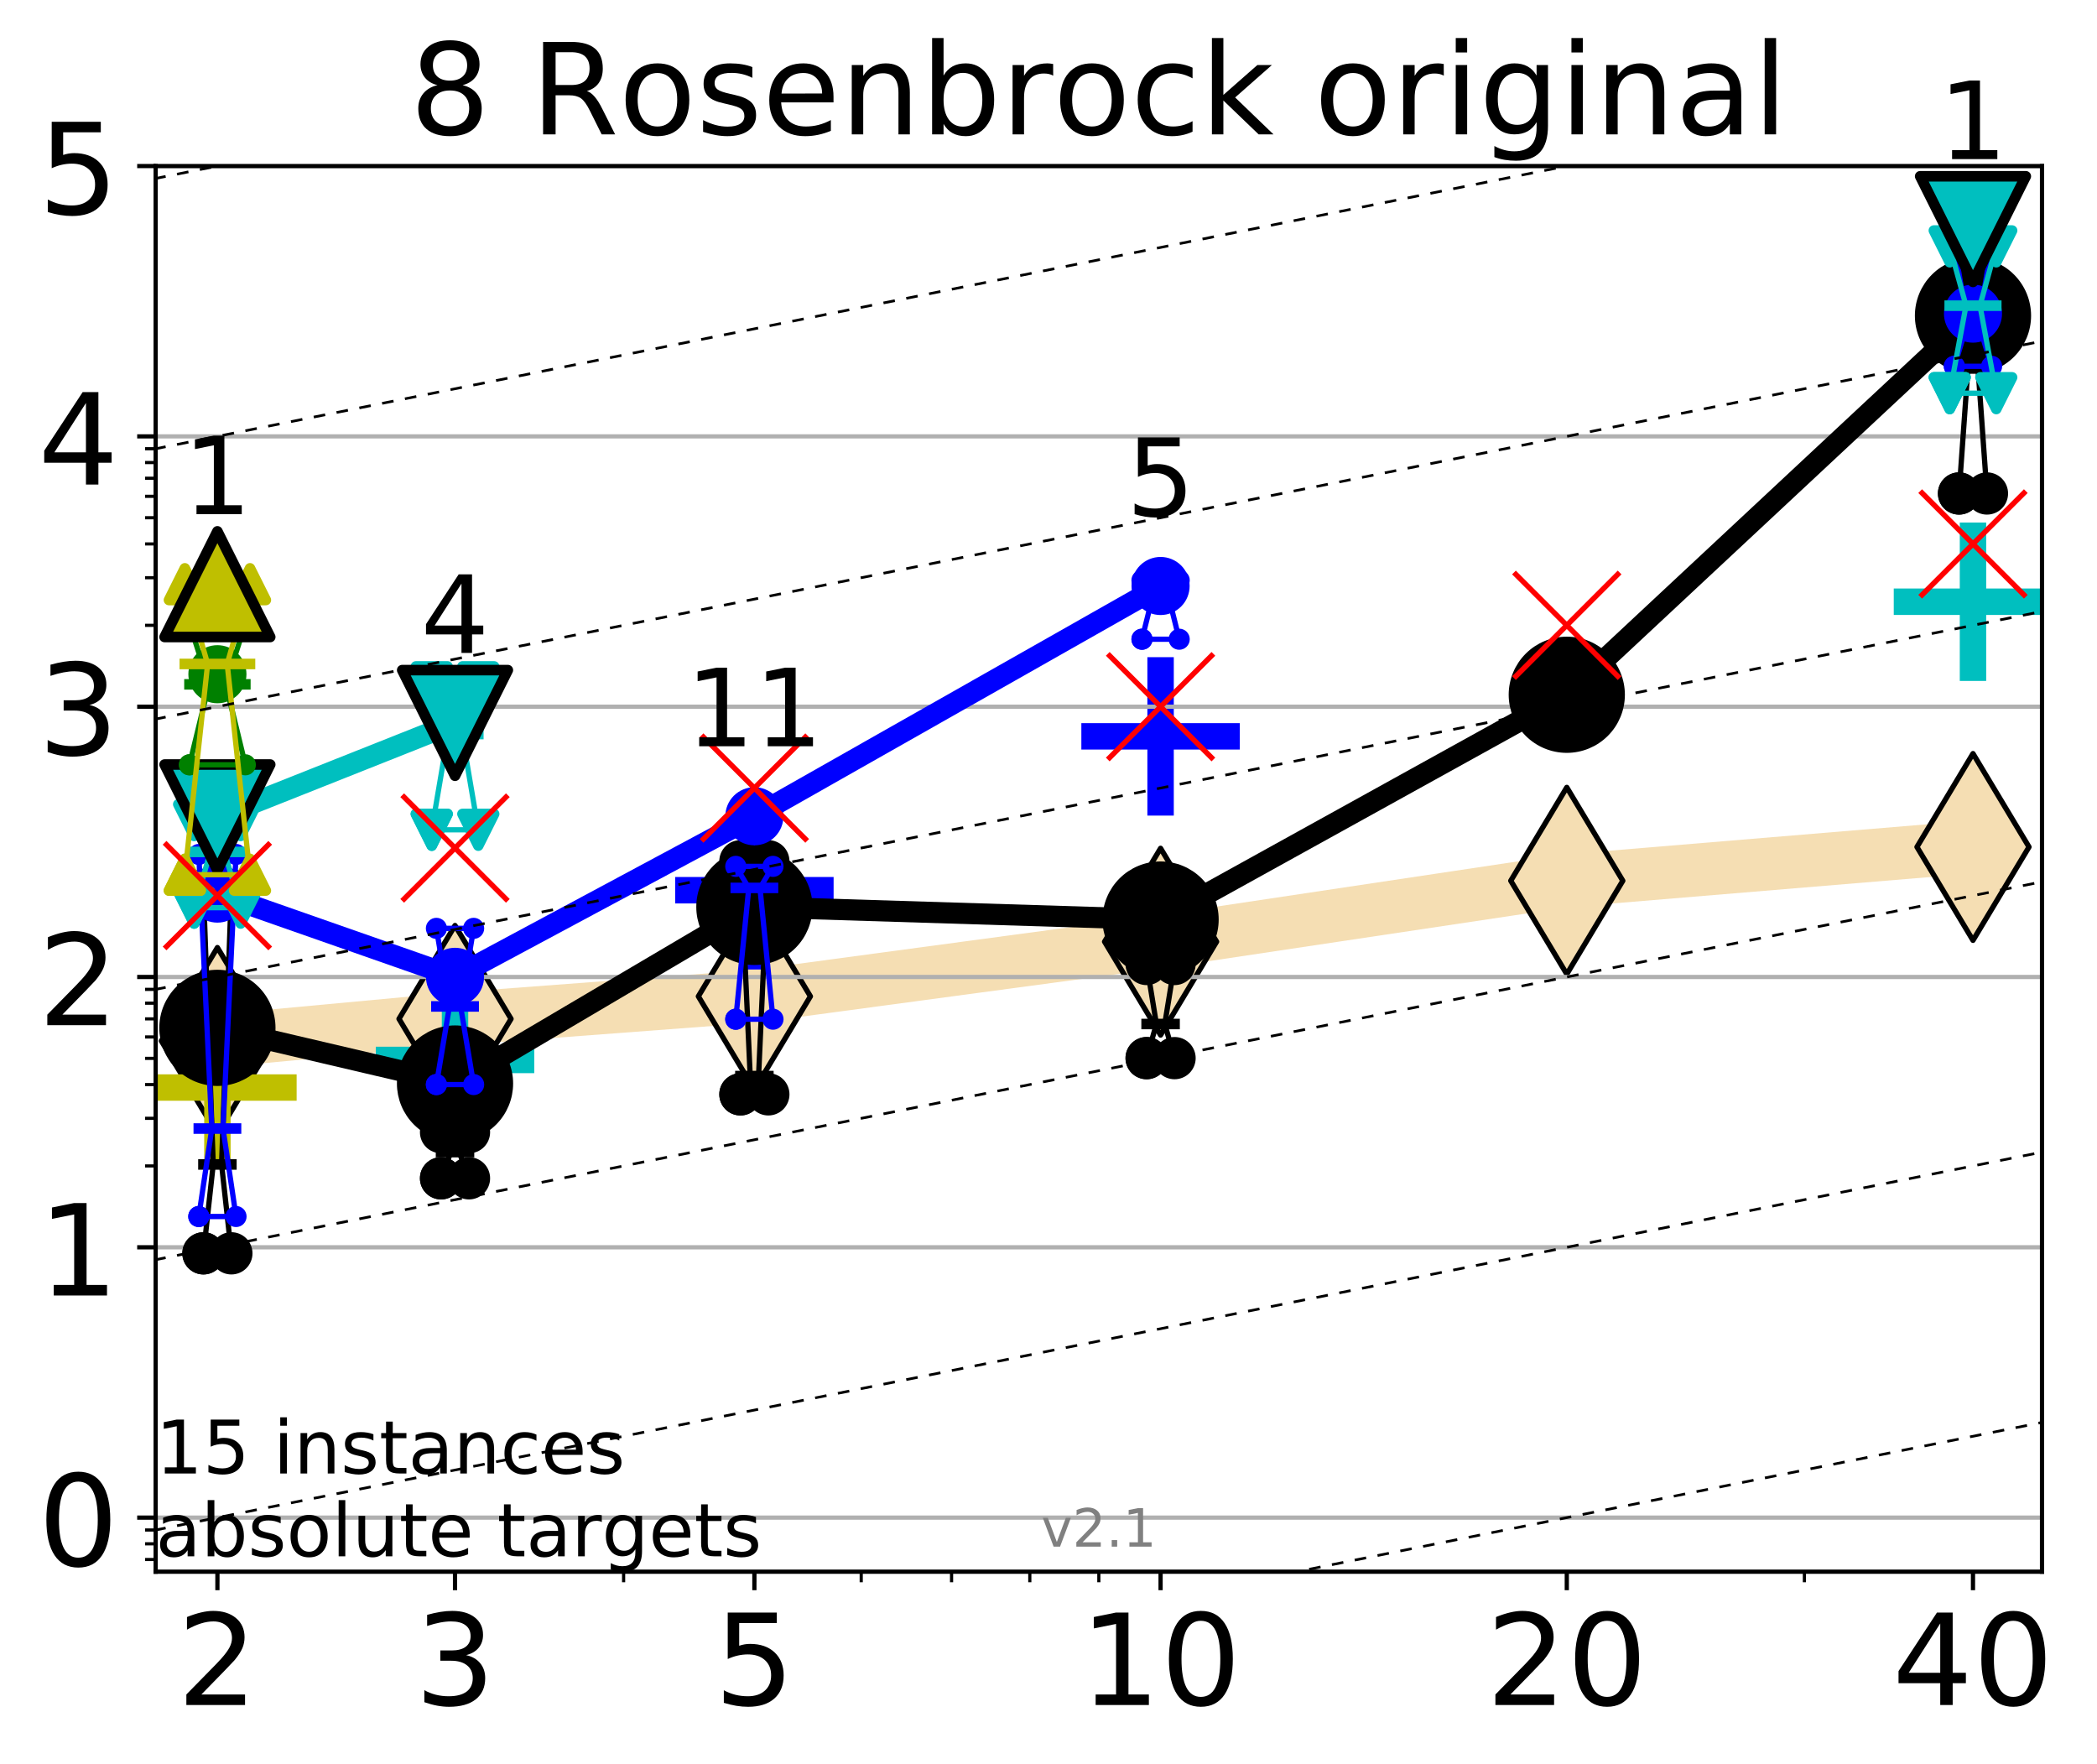 <?xml version="1.0" encoding="utf-8" standalone="no"?>
<!DOCTYPE svg PUBLIC "-//W3C//DTD SVG 1.1//EN"
  "http://www.w3.org/Graphics/SVG/1.1/DTD/svg11.dtd">
<!-- Created with matplotlib (http://matplotlib.org/) -->
<svg height="334pt" version="1.1" viewBox="0 0 397 334" width="397pt" xmlns="http://www.w3.org/2000/svg" xmlns:xlink="http://www.w3.org/1999/xlink">
 <defs>
  <style type="text/css">
*{stroke-linecap:butt;stroke-linejoin:round;}
  </style>
 </defs>
 <g id="figure_1">
  <g id="patch_1">
   <path d="M 0 334.976 
L 397.29 334.976 
L 397.29 0 
L 0 0 
z
" style="fill:#ffffff;"/>
  </g>
  <g id="axes_1">
   <g id="patch_2">
    <path d="M 29.47 297.548 
L 386.59 297.548 
L 386.59 31.436 
L 29.47 31.436 
z
" style="fill:#ffffff;"/>
   </g>
   <g id="line2d_1">
    <path clip-path="url(#p8161d7e61a)" d="M 41.159 197.069 
L 86.144 192.89 
L 142.818 188.627 
L 219.719 178.276 
L 296.621 166.743 
L 373.522 160.346 
" style="fill:none;stroke:#f5deb3;stroke-linecap:square;stroke-width:10;"/>
    <defs>
     <path d="M -0 17.678 
L 10.607 0 
L 0 -17.678 
L -10.607 -0 
z
" id="m06960650df" style="stroke:#000000;stroke-linejoin:miter;"/>
    </defs>
    <g clip-path="url(#p8161d7e61a)">
     <use style="fill:#f5deb3;stroke:#000000;stroke-linejoin:miter;" x="41.159" xlink:href="#m06960650df" y="197.069"/>
     <use style="fill:#f5deb3;stroke:#000000;stroke-linejoin:miter;" x="86.144" xlink:href="#m06960650df" y="192.89"/>
     <use style="fill:#f5deb3;stroke:#000000;stroke-linejoin:miter;" x="142.818" xlink:href="#m06960650df" y="188.627"/>
     <use style="fill:#f5deb3;stroke:#000000;stroke-linejoin:miter;" x="219.719" xlink:href="#m06960650df" y="178.276"/>
     <use style="fill:#f5deb3;stroke:#000000;stroke-linejoin:miter;" x="296.621" xlink:href="#m06960650df" y="166.743"/>
     <use style="fill:#f5deb3;stroke:#000000;stroke-linejoin:miter;" x="373.522" xlink:href="#m06960650df" y="160.346"/>
    </g>
   </g>
   <g id="line2d_2">
    <defs>
     <path d="M -15 0 
L 15 0 
M 0 15 
L 0 -15 
" id="mecccd293de" style="stroke:#00bfbf;stroke-width:5;"/>
    </defs>
    <g clip-path="url(#p8161d7e61a)">
     <use style="fill:#00bfbf;stroke:#00bfbf;stroke-width:5;" x="373.522" xlink:href="#mecccd293de" y="113.917"/>
    </g>
   </g>
   <g id="line2d_3">
    <g clip-path="url(#p8161d7e61a)">
     <use style="fill:#00bfbf;stroke:#00bfbf;stroke-width:5;" x="86.144" xlink:href="#mecccd293de" y="200.666"/>
    </g>
   </g>
   <g id="line2d_4">
    <defs>
     <path d="M -15 0 
L 15 0 
M 0 15 
L 0 -15 
" id="m5ffd6f90fc" style="stroke:#bfbf00;stroke-width:5;"/>
    </defs>
    <g clip-path="url(#p8161d7e61a)">
     <use style="fill:#bfbf00;stroke:#bfbf00;stroke-width:5;" x="41.159" xlink:href="#m5ffd6f90fc" y="205.89"/>
    </g>
   </g>
   <g id="line2d_5">
    <defs>
     <path d="M -15 0 
L 15 0 
M 0 15 
L 0 -15 
" id="mb2f085e73d" style="stroke:#0000ff;stroke-width:5;"/>
    </defs>
    <g clip-path="url(#p8161d7e61a)">
     <use style="fill:#0000ff;stroke:#0000ff;stroke-width:5;" x="219.719" xlink:href="#mb2f085e73d" y="139.409"/>
    </g>
   </g>
   <g id="line2d_6">
    <g clip-path="url(#p8161d7e61a)">
     <use style="fill:#0000ff;stroke:#0000ff;stroke-width:5;" x="142.818" xlink:href="#mb2f085e73d" y="168.536"/>
    </g>
   </g>
   <g id="matplotlib.axis_1">
    <g id="xtick_1">
     <g id="line2d_7">
      <defs>
       <path d="M 0 0 
L 0 3.5 
" id="maba6e70cdb" style="stroke:#000000;stroke-width:0.8;"/>
      </defs>
      <g>
       <use style="stroke:#000000;stroke-width:0.8;" x="41.159" xlink:href="#maba6e70cdb" y="297.548"/>
      </g>
     </g>
     <g id="text_1">
      <!-- 2 -->
      <defs>
       <path d="M 19.188 8.297 
L 53.609 8.297 
L 53.609 0 
L 7.328 0 
L 7.328 8.297 
Q 12.938 14.109 22.625 23.891 
Q 32.328 33.688 34.812 36.531 
Q 39.547 41.844 41.422 45.531 
Q 43.312 49.219 43.312 52.781 
Q 43.312 58.594 39.234 62.25 
Q 35.156 65.922 28.609 65.922 
Q 23.969 65.922 18.812 64.312 
Q 13.672 62.703 7.812 59.422 
L 7.812 69.391 
Q 13.766 71.781 18.938 73 
Q 24.125 74.219 28.422 74.219 
Q 39.75 74.219 46.484 68.547 
Q 53.219 62.891 53.219 53.422 
Q 53.219 48.922 51.531 44.891 
Q 49.859 40.875 45.406 35.406 
Q 44.188 33.984 37.641 27.219 
Q 31.109 20.453 19.188 8.297 
" id="DejaVuSans-32"/>
      </defs>
      <g transform="translate(33.524 322.784)scale(0.24 -0.24)">
       <use xlink:href="#DejaVuSans-32"/>
      </g>
     </g>
    </g>
    <g id="xtick_2">
     <g id="line2d_8">
      <g>
       <use style="stroke:#000000;stroke-width:0.8;" x="86.144" xlink:href="#maba6e70cdb" y="297.548"/>
      </g>
     </g>
     <g id="text_2">
      <!-- 3 -->
      <defs>
       <path d="M 40.578 39.312 
Q 47.656 37.797 51.625 33 
Q 55.609 28.219 55.609 21.188 
Q 55.609 10.406 48.188 4.484 
Q 40.766 -1.422 27.094 -1.422 
Q 22.516 -1.422 17.656 -0.516 
Q 12.797 0.391 7.625 2.203 
L 7.625 11.719 
Q 11.719 9.328 16.594 8.109 
Q 21.484 6.891 26.812 6.891 
Q 36.078 6.891 40.938 10.547 
Q 45.797 14.203 45.797 21.188 
Q 45.797 27.641 41.281 31.266 
Q 36.766 34.906 28.719 34.906 
L 20.219 34.906 
L 20.219 43.016 
L 29.109 43.016 
Q 36.375 43.016 40.234 45.922 
Q 44.094 48.828 44.094 54.297 
Q 44.094 59.906 40.109 62.906 
Q 36.141 65.922 28.719 65.922 
Q 24.656 65.922 20.016 65.031 
Q 15.375 64.156 9.812 62.312 
L 9.812 71.094 
Q 15.438 72.656 20.344 73.438 
Q 25.25 74.219 29.594 74.219 
Q 40.828 74.219 47.359 69.109 
Q 53.906 64.016 53.906 55.328 
Q 53.906 49.266 50.438 45.094 
Q 46.969 40.922 40.578 39.312 
" id="DejaVuSans-33"/>
      </defs>
      <g transform="translate(78.509 322.784)scale(0.24 -0.24)">
       <use xlink:href="#DejaVuSans-33"/>
      </g>
     </g>
    </g>
    <g id="xtick_3">
     <g id="line2d_9">
      <g>
       <use style="stroke:#000000;stroke-width:0.8;" x="142.818" xlink:href="#maba6e70cdb" y="297.548"/>
      </g>
     </g>
     <g id="text_3">
      <!-- 5 -->
      <defs>
       <path d="M 10.797 72.906 
L 49.516 72.906 
L 49.516 64.594 
L 19.828 64.594 
L 19.828 46.734 
Q 21.969 47.469 24.109 47.828 
Q 26.266 48.188 28.422 48.188 
Q 40.625 48.188 47.75 41.5 
Q 54.891 34.812 54.891 23.391 
Q 54.891 11.625 47.562 5.094 
Q 40.234 -1.422 26.906 -1.422 
Q 22.312 -1.422 17.547 -0.641 
Q 12.797 0.141 7.719 1.703 
L 7.719 11.625 
Q 12.109 9.234 16.797 8.062 
Q 21.484 6.891 26.703 6.891 
Q 35.156 6.891 40.078 11.328 
Q 45.016 15.766 45.016 23.391 
Q 45.016 31 40.078 35.438 
Q 35.156 39.891 26.703 39.891 
Q 22.75 39.891 18.812 39.016 
Q 14.891 38.141 10.797 36.281 
z
" id="DejaVuSans-35"/>
      </defs>
      <g transform="translate(135.183 322.784)scale(0.24 -0.24)">
       <use xlink:href="#DejaVuSans-35"/>
      </g>
     </g>
    </g>
    <g id="xtick_4">
     <g id="line2d_10">
      <g>
       <use style="stroke:#000000;stroke-width:0.8;" x="219.719" xlink:href="#maba6e70cdb" y="297.548"/>
      </g>
     </g>
     <g id="text_4">
      <!-- 10 -->
      <defs>
       <path d="M 12.406 8.297 
L 28.516 8.297 
L 28.516 63.922 
L 10.984 60.406 
L 10.984 69.391 
L 28.422 72.906 
L 38.281 72.906 
L 38.281 8.297 
L 54.391 8.297 
L 54.391 0 
L 12.406 0 
z
" id="DejaVuSans-31"/>
       <path d="M 31.781 66.406 
Q 24.172 66.406 20.328 58.906 
Q 16.5 51.422 16.5 36.375 
Q 16.5 21.391 20.328 13.891 
Q 24.172 6.391 31.781 6.391 
Q 39.453 6.391 43.281 13.891 
Q 47.125 21.391 47.125 36.375 
Q 47.125 51.422 43.281 58.906 
Q 39.453 66.406 31.781 66.406 
M 31.781 74.219 
Q 44.047 74.219 50.516 64.516 
Q 56.984 54.828 56.984 36.375 
Q 56.984 17.969 50.516 8.266 
Q 44.047 -1.422 31.781 -1.422 
Q 19.531 -1.422 13.062 8.266 
Q 6.594 17.969 6.594 36.375 
Q 6.594 54.828 13.062 64.516 
Q 19.531 74.219 31.781 74.219 
" id="DejaVuSans-30"/>
      </defs>
      <g transform="translate(204.449 322.784)scale(0.24 -0.24)">
       <use xlink:href="#DejaVuSans-31"/>
       <use x="63.623" xlink:href="#DejaVuSans-30"/>
      </g>
     </g>
    </g>
    <g id="xtick_5">
     <g id="line2d_11">
      <g>
       <use style="stroke:#000000;stroke-width:0.8;" x="296.621" xlink:href="#maba6e70cdb" y="297.548"/>
      </g>
     </g>
     <g id="text_5">
      <!-- 20 -->
      <g transform="translate(281.351 322.784)scale(0.24 -0.24)">
       <use xlink:href="#DejaVuSans-32"/>
       <use x="63.623" xlink:href="#DejaVuSans-30"/>
      </g>
     </g>
    </g>
    <g id="xtick_6">
     <g id="line2d_12">
      <g>
       <use style="stroke:#000000;stroke-width:0.8;" x="373.522" xlink:href="#maba6e70cdb" y="297.548"/>
      </g>
     </g>
     <g id="text_6">
      <!-- 40 -->
      <defs>
       <path d="M 37.797 64.312 
L 12.891 25.391 
L 37.797 25.391 
z
M 35.203 72.906 
L 47.609 72.906 
L 47.609 25.391 
L 58.016 25.391 
L 58.016 17.188 
L 47.609 17.188 
L 47.609 0 
L 37.797 0 
L 37.797 17.188 
L 4.891 17.188 
L 4.891 26.703 
z
" id="DejaVuSans-34"/>
      </defs>
      <g transform="translate(358.252 322.784)scale(0.24 -0.24)">
       <use xlink:href="#DejaVuSans-34"/>
       <use x="63.623" xlink:href="#DejaVuSans-30"/>
      </g>
     </g>
    </g>
    <g id="xtick_7">
     <g id="line2d_13">
      <defs>
       <path d="M 0 0 
L 0 2 
" id="me7a8fdf559" style="stroke:#000000;stroke-width:0.6;"/>
      </defs>
      <g>
       <use style="stroke:#000000;stroke-width:0.6;" x="41.159" xlink:href="#me7a8fdf559" y="297.548"/>
      </g>
     </g>
    </g>
    <g id="xtick_8">
     <g id="line2d_14">
      <g>
       <use style="stroke:#000000;stroke-width:0.6;" x="86.144" xlink:href="#me7a8fdf559" y="297.548"/>
      </g>
     </g>
    </g>
    <g id="xtick_9">
     <g id="line2d_15">
      <g>
       <use style="stroke:#000000;stroke-width:0.6;" x="118.061" xlink:href="#me7a8fdf559" y="297.548"/>
      </g>
     </g>
    </g>
    <g id="xtick_10">
     <g id="line2d_16">
      <g>
       <use style="stroke:#000000;stroke-width:0.6;" x="142.818" xlink:href="#me7a8fdf559" y="297.548"/>
      </g>
     </g>
    </g>
    <g id="xtick_11">
     <g id="line2d_17">
      <g>
       <use style="stroke:#000000;stroke-width:0.6;" x="163.045" xlink:href="#me7a8fdf559" y="297.548"/>
      </g>
     </g>
    </g>
    <g id="xtick_12">
     <g id="line2d_18">
      <g>
       <use style="stroke:#000000;stroke-width:0.6;" x="180.148" xlink:href="#me7a8fdf559" y="297.548"/>
      </g>
     </g>
    </g>
    <g id="xtick_13">
     <g id="line2d_19">
      <g>
       <use style="stroke:#000000;stroke-width:0.6;" x="194.962" xlink:href="#me7a8fdf559" y="297.548"/>
      </g>
     </g>
    </g>
    <g id="xtick_14">
     <g id="line2d_20">
      <g>
       <use style="stroke:#000000;stroke-width:0.6;" x="208.03" xlink:href="#me7a8fdf559" y="297.548"/>
      </g>
     </g>
    </g>
    <g id="xtick_15">
     <g id="line2d_21">
      <g>
       <use style="stroke:#000000;stroke-width:0.6;" x="296.621" xlink:href="#me7a8fdf559" y="297.548"/>
      </g>
     </g>
    </g>
    <g id="xtick_16">
     <g id="line2d_22">
      <g>
       <use style="stroke:#000000;stroke-width:0.6;" x="341.605" xlink:href="#me7a8fdf559" y="297.548"/>
      </g>
     </g>
    </g>
    <g id="xtick_17">
     <g id="line2d_23">
      <g>
       <use style="stroke:#000000;stroke-width:0.6;" x="373.522" xlink:href="#me7a8fdf559" y="297.548"/>
      </g>
     </g>
    </g>
   </g>
   <g id="matplotlib.axis_2">
    <g id="ytick_1">
     <g id="line2d_24">
      <path clip-path="url(#p8161d7e61a)" d="M 29.47 287.313 
L 386.59 287.313 
" style="fill:none;stroke:#b0b0b0;stroke-linecap:square;stroke-width:0.8;"/>
     </g>
     <g id="line2d_25">
      <defs>
       <path d="M 0 0 
L -3.5 0 
" id="mad858a2df9" style="stroke:#000000;stroke-width:0.8;"/>
      </defs>
      <g>
       <use style="stroke:#000000;stroke-width:0.8;" x="29.47" xlink:href="#mad858a2df9" y="287.313"/>
      </g>
     </g>
     <g id="text_7">
      <!-- 0 -->
      <g transform="translate(7.2 296.431)scale(0.24 -0.24)">
       <use xlink:href="#DejaVuSans-30"/>
      </g>
     </g>
    </g>
    <g id="ytick_2">
     <g id="line2d_26">
      <path clip-path="url(#p8161d7e61a)" d="M 29.47 236.138 
L 386.59 236.138 
" style="fill:none;stroke:#b0b0b0;stroke-linecap:square;stroke-width:0.8;"/>
     </g>
     <g id="line2d_27">
      <g>
       <use style="stroke:#000000;stroke-width:0.8;" x="29.47" xlink:href="#mad858a2df9" y="236.138"/>
      </g>
     </g>
     <g id="text_8">
      <!-- 1 -->
      <g transform="translate(7.2 245.256)scale(0.24 -0.24)">
       <use xlink:href="#DejaVuSans-31"/>
      </g>
     </g>
    </g>
    <g id="ytick_3">
     <g id="line2d_28">
      <path clip-path="url(#p8161d7e61a)" d="M 29.47 184.962 
L 386.59 184.962 
" style="fill:none;stroke:#b0b0b0;stroke-linecap:square;stroke-width:0.8;"/>
     </g>
     <g id="line2d_29">
      <g>
       <use style="stroke:#000000;stroke-width:0.8;" x="29.47" xlink:href="#mad858a2df9" y="184.962"/>
      </g>
     </g>
     <g id="text_9">
      <!-- 2 -->
      <g transform="translate(7.2 194.081)scale(0.24 -0.24)">
       <use xlink:href="#DejaVuSans-32"/>
      </g>
     </g>
    </g>
    <g id="ytick_4">
     <g id="line2d_30">
      <path clip-path="url(#p8161d7e61a)" d="M 29.47 133.787 
L 386.59 133.787 
" style="fill:none;stroke:#b0b0b0;stroke-linecap:square;stroke-width:0.8;"/>
     </g>
     <g id="line2d_31">
      <g>
       <use style="stroke:#000000;stroke-width:0.8;" x="29.47" xlink:href="#mad858a2df9" y="133.787"/>
      </g>
     </g>
     <g id="text_10">
      <!-- 3 -->
      <g transform="translate(7.2 142.905)scale(0.24 -0.24)">
       <use xlink:href="#DejaVuSans-33"/>
      </g>
     </g>
    </g>
    <g id="ytick_5">
     <g id="line2d_32">
      <path clip-path="url(#p8161d7e61a)" d="M 29.47 82.612 
L 386.59 82.612 
" style="fill:none;stroke:#b0b0b0;stroke-linecap:square;stroke-width:0.8;"/>
     </g>
     <g id="line2d_33">
      <g>
       <use style="stroke:#000000;stroke-width:0.8;" x="29.47" xlink:href="#mad858a2df9" y="82.612"/>
      </g>
     </g>
     <g id="text_11">
      <!-- 4 -->
      <g transform="translate(7.2 91.73)scale(0.24 -0.24)">
       <use xlink:href="#DejaVuSans-34"/>
      </g>
     </g>
    </g>
    <g id="ytick_6">
     <g id="line2d_34">
      <path clip-path="url(#p8161d7e61a)" d="M 29.47 31.436 
L 386.59 31.436 
" style="fill:none;stroke:#b0b0b0;stroke-linecap:square;stroke-width:0.8;"/>
     </g>
     <g id="line2d_35">
      <g>
       <use style="stroke:#000000;stroke-width:0.8;" x="29.47" xlink:href="#mad858a2df9" y="31.436"/>
      </g>
     </g>
     <g id="text_12">
      <!-- 5 -->
      <g transform="translate(7.2 40.554)scale(0.24 -0.24)">
       <use xlink:href="#DejaVuSans-35"/>
      </g>
     </g>
    </g>
    <g id="ytick_7">
     <g id="line2d_36">
      <defs>
       <path d="M 0 0 
L -2 0 
" id="mee4231c525" style="stroke:#000000;stroke-width:0.6;"/>
      </defs>
      <g>
       <use style="stroke:#000000;stroke-width:0.6;" x="29.47" xlink:href="#mee4231c525" y="295.24"/>
      </g>
     </g>
    </g>
    <g id="ytick_8">
     <g id="line2d_37">
      <g>
       <use style="stroke:#000000;stroke-width:0.6;" x="29.47" xlink:href="#mee4231c525" y="292.273"/>
      </g>
     </g>
    </g>
    <g id="ytick_9">
     <g id="line2d_38">
      <g>
       <use style="stroke:#000000;stroke-width:0.6;" x="29.47" xlink:href="#mee4231c525" y="289.655"/>
      </g>
     </g>
    </g>
    <g id="ytick_10">
     <g id="line2d_39">
      <g>
       <use style="stroke:#000000;stroke-width:0.6;" x="29.47" xlink:href="#mee4231c525" y="220.732"/>
      </g>
     </g>
    </g>
    <g id="ytick_11">
     <g id="line2d_40">
      <g>
       <use style="stroke:#000000;stroke-width:0.6;" x="29.47" xlink:href="#mee4231c525" y="211.721"/>
      </g>
     </g>
    </g>
    <g id="ytick_12">
     <g id="line2d_41">
      <g>
       <use style="stroke:#000000;stroke-width:0.6;" x="29.47" xlink:href="#mee4231c525" y="205.327"/>
      </g>
     </g>
    </g>
    <g id="ytick_13">
     <g id="line2d_42">
      <g>
       <use style="stroke:#000000;stroke-width:0.6;" x="29.47" xlink:href="#mee4231c525" y="200.368"/>
      </g>
     </g>
    </g>
    <g id="ytick_14">
     <g id="line2d_43">
      <g>
       <use style="stroke:#000000;stroke-width:0.6;" x="29.47" xlink:href="#mee4231c525" y="196.316"/>
      </g>
     </g>
    </g>
    <g id="ytick_15">
     <g id="line2d_44">
      <g>
       <use style="stroke:#000000;stroke-width:0.6;" x="29.47" xlink:href="#mee4231c525" y="192.89"/>
      </g>
     </g>
    </g>
    <g id="ytick_16">
     <g id="line2d_45">
      <g>
       <use style="stroke:#000000;stroke-width:0.6;" x="29.47" xlink:href="#mee4231c525" y="189.922"/>
      </g>
     </g>
    </g>
    <g id="ytick_17">
     <g id="line2d_46">
      <g>
       <use style="stroke:#000000;stroke-width:0.6;" x="29.47" xlink:href="#mee4231c525" y="187.304"/>
      </g>
     </g>
    </g>
    <g id="ytick_18">
     <g id="line2d_47">
      <g>
       <use style="stroke:#000000;stroke-width:0.6;" x="29.47" xlink:href="#mee4231c525" y="118.382"/>
      </g>
     </g>
    </g>
    <g id="ytick_19">
     <g id="line2d_48">
      <g>
       <use style="stroke:#000000;stroke-width:0.6;" x="29.47" xlink:href="#mee4231c525" y="109.37"/>
      </g>
     </g>
    </g>
    <g id="ytick_20">
     <g id="line2d_49">
      <g>
       <use style="stroke:#000000;stroke-width:0.6;" x="29.47" xlink:href="#mee4231c525" y="102.976"/>
      </g>
     </g>
    </g>
    <g id="ytick_21">
     <g id="line2d_50">
      <g>
       <use style="stroke:#000000;stroke-width:0.6;" x="29.47" xlink:href="#mee4231c525" y="98.017"/>
      </g>
     </g>
    </g>
    <g id="ytick_22">
     <g id="line2d_51">
      <g>
       <use style="stroke:#000000;stroke-width:0.6;" x="29.47" xlink:href="#mee4231c525" y="93.965"/>
      </g>
     </g>
    </g>
    <g id="ytick_23">
     <g id="line2d_52">
      <g>
       <use style="stroke:#000000;stroke-width:0.6;" x="29.47" xlink:href="#mee4231c525" y="90.539"/>
      </g>
     </g>
    </g>
    <g id="ytick_24">
     <g id="line2d_53">
      <g>
       <use style="stroke:#000000;stroke-width:0.6;" x="29.47" xlink:href="#mee4231c525" y="87.571"/>
      </g>
     </g>
    </g>
    <g id="ytick_25">
     <g id="line2d_54">
      <g>
       <use style="stroke:#000000;stroke-width:0.6;" x="29.47" xlink:href="#mee4231c525" y="84.953"/>
      </g>
     </g>
    </g>
   </g>
   <g id="line2d_55">
    <path clip-path="url(#p8161d7e61a)" d="M 38.516 237.278 
L 40.366 220.456 
L 38.516 168.526 
L 43.803 168.526 
L 41.952 220.456 
L 43.803 237.278 
L 38.516 237.278 
" style="fill:none;stroke:#000000;stroke-linecap:square;"/>
   </g>
   <g id="line2d_56">
    <path clip-path="url(#p8161d7e61a)" d="M 38.516 237.278 
L 43.803 237.278 
L 43.803 168.526 
L 38.516 168.526 
L 38.516 237.278 
" style="fill:none;"/>
    <defs>
     <path d="M 0 3 
C 0.796 3 1.559 2.684 2.121 2.121 
C 2.684 1.559 3 0.796 3 0 
C 3 -0.796 2.684 -1.559 2.121 -2.121 
C 1.559 -2.684 0.796 -3 0 -3 
C -0.796 -3 -1.559 -2.684 -2.121 -2.121 
C -2.684 -1.559 -3 -0.796 -3 0 
C -3 0.796 -2.684 1.559 -2.121 2.121 
C -1.559 2.684 -0.796 3 0 3 
z
" id="m4888d2cbba" style="stroke:#000000;stroke-width:2;"/>
    </defs>
    <g clip-path="url(#p8161d7e61a)">
     <use style="stroke:#000000;stroke-width:2;" x="38.516" xlink:href="#m4888d2cbba" y="237.278"/>
     <use style="stroke:#000000;stroke-width:2;" x="43.803" xlink:href="#m4888d2cbba" y="237.278"/>
     <use style="stroke:#000000;stroke-width:2;" x="43.803" xlink:href="#m4888d2cbba" y="168.526"/>
     <use style="stroke:#000000;stroke-width:2;" x="38.516" xlink:href="#m4888d2cbba" y="168.526"/>
     <use style="stroke:#000000;stroke-width:2;" x="38.516" xlink:href="#m4888d2cbba" y="237.278"/>
    </g>
   </g>
   <g id="line2d_57">
    <path clip-path="url(#p8161d7e61a)" d="M 38.516 220.456 
L 43.803 220.456 
" style="fill:none;stroke:#000000;stroke-linecap:square;stroke-width:2;"/>
   </g>
   <g id="line2d_58">
    <path clip-path="url(#p8161d7e61a)" d="M 83.5 223.074 
L 85.351 218.115 
L 83.5 214.339 
L 88.787 214.339 
L 86.937 218.115 
L 88.787 223.074 
L 83.5 223.074 
" style="fill:none;stroke:#000000;stroke-linecap:square;"/>
   </g>
   <g id="line2d_59">
    <path clip-path="url(#p8161d7e61a)" d="M 83.5 223.074 
L 88.787 223.074 
L 88.787 214.339 
L 83.5 214.339 
L 83.5 223.074 
" style="fill:none;"/>
    <g clip-path="url(#p8161d7e61a)">
     <use style="stroke:#000000;stroke-width:2;" x="83.5" xlink:href="#m4888d2cbba" y="223.074"/>
     <use style="stroke:#000000;stroke-width:2;" x="88.787" xlink:href="#m4888d2cbba" y="223.074"/>
     <use style="stroke:#000000;stroke-width:2;" x="88.787" xlink:href="#m4888d2cbba" y="214.339"/>
     <use style="stroke:#000000;stroke-width:2;" x="83.5" xlink:href="#m4888d2cbba" y="214.339"/>
     <use style="stroke:#000000;stroke-width:2;" x="83.5" xlink:href="#m4888d2cbba" y="223.074"/>
    </g>
   </g>
   <g id="line2d_60">
    <path clip-path="url(#p8161d7e61a)" d="M 83.5 218.115 
L 88.787 218.115 
" style="fill:none;stroke:#000000;stroke-linecap:square;stroke-width:2;"/>
   </g>
   <g id="line2d_61">
    <path clip-path="url(#p8161d7e61a)" d="M 140.174 207.18 
L 142.025 203.72 
L 140.174 163.052 
L 145.461 163.052 
L 143.611 203.72 
L 145.461 207.18 
L 140.174 207.18 
" style="fill:none;stroke:#000000;stroke-linecap:square;"/>
   </g>
   <g id="line2d_62">
    <path clip-path="url(#p8161d7e61a)" d="M 140.174 207.18 
L 145.461 207.18 
L 145.461 163.052 
L 140.174 163.052 
L 140.174 207.18 
" style="fill:none;"/>
    <g clip-path="url(#p8161d7e61a)">
     <use style="stroke:#000000;stroke-width:2;" x="140.174" xlink:href="#m4888d2cbba" y="207.18"/>
     <use style="stroke:#000000;stroke-width:2;" x="145.461" xlink:href="#m4888d2cbba" y="207.18"/>
     <use style="stroke:#000000;stroke-width:2;" x="145.461" xlink:href="#m4888d2cbba" y="163.052"/>
     <use style="stroke:#000000;stroke-width:2;" x="140.174" xlink:href="#m4888d2cbba" y="163.052"/>
     <use style="stroke:#000000;stroke-width:2;" x="140.174" xlink:href="#m4888d2cbba" y="207.18"/>
    </g>
   </g>
   <g id="line2d_63">
    <path clip-path="url(#p8161d7e61a)" d="M 140.174 203.72 
L 145.461 203.72 
" style="fill:none;stroke:#000000;stroke-linecap:square;stroke-width:2;"/>
   </g>
   <g id="line2d_64">
    <path clip-path="url(#p8161d7e61a)" d="M 217.076 200.323 
L 218.926 193.863 
L 217.076 182.503 
L 222.363 182.503 
L 220.512 193.863 
L 222.363 200.323 
L 217.076 200.323 
" style="fill:none;stroke:#000000;stroke-linecap:square;"/>
   </g>
   <g id="line2d_65">
    <path clip-path="url(#p8161d7e61a)" d="M 217.076 200.323 
L 222.363 200.323 
L 222.363 182.503 
L 217.076 182.503 
L 217.076 200.323 
" style="fill:none;"/>
    <g clip-path="url(#p8161d7e61a)">
     <use style="stroke:#000000;stroke-width:2;" x="217.076" xlink:href="#m4888d2cbba" y="200.323"/>
     <use style="stroke:#000000;stroke-width:2;" x="222.363" xlink:href="#m4888d2cbba" y="200.323"/>
     <use style="stroke:#000000;stroke-width:2;" x="222.363" xlink:href="#m4888d2cbba" y="182.503"/>
     <use style="stroke:#000000;stroke-width:2;" x="217.076" xlink:href="#m4888d2cbba" y="182.503"/>
     <use style="stroke:#000000;stroke-width:2;" x="217.076" xlink:href="#m4888d2cbba" y="200.323"/>
    </g>
   </g>
   <g id="line2d_66">
    <path clip-path="url(#p8161d7e61a)" d="M 217.076 193.863 
L 222.363 193.863 
" style="fill:none;stroke:#000000;stroke-linecap:square;stroke-width:2;"/>
   </g>
   <g id="line2d_67">
    <path clip-path="url(#p8161d7e61a)" d="M 293.977 134.245 
L 295.828 132.896 
L 293.977 126.185 
L 299.264 126.185 
L 297.414 132.896 
L 299.264 134.245 
L 293.977 134.245 
" style="fill:none;stroke:#000000;stroke-linecap:square;"/>
   </g>
   <g id="line2d_68">
    <path clip-path="url(#p8161d7e61a)" d="M 293.977 134.245 
L 299.264 134.245 
L 299.264 126.185 
L 293.977 126.185 
L 293.977 134.245 
" style="fill:none;"/>
    <g clip-path="url(#p8161d7e61a)">
     <use style="stroke:#000000;stroke-width:2;" x="293.977" xlink:href="#m4888d2cbba" y="134.245"/>
     <use style="stroke:#000000;stroke-width:2;" x="299.264" xlink:href="#m4888d2cbba" y="134.245"/>
     <use style="stroke:#000000;stroke-width:2;" x="299.264" xlink:href="#m4888d2cbba" y="126.185"/>
     <use style="stroke:#000000;stroke-width:2;" x="293.977" xlink:href="#m4888d2cbba" y="126.185"/>
     <use style="stroke:#000000;stroke-width:2;" x="293.977" xlink:href="#m4888d2cbba" y="134.245"/>
    </g>
   </g>
   <g id="line2d_69">
    <path clip-path="url(#p8161d7e61a)" d="M 293.977 132.896 
L 299.264 132.896 
" style="fill:none;stroke:#000000;stroke-linecap:square;stroke-width:2;"/>
   </g>
   <g id="line2d_70">
    <path clip-path="url(#p8161d7e61a)" d="M 370.879 93.426 
L 372.729 67.48 
L 370.879 55.574 
L 376.166 55.574 
L 374.316 67.48 
L 376.166 93.426 
L 370.879 93.426 
" style="fill:none;stroke:#000000;stroke-linecap:square;"/>
   </g>
   <g id="line2d_71">
    <path clip-path="url(#p8161d7e61a)" d="M 370.879 93.426 
L 376.166 93.426 
L 376.166 55.574 
L 370.879 55.574 
L 370.879 93.426 
" style="fill:none;"/>
    <g clip-path="url(#p8161d7e61a)">
     <use style="stroke:#000000;stroke-width:2;" x="370.879" xlink:href="#m4888d2cbba" y="93.426"/>
     <use style="stroke:#000000;stroke-width:2;" x="376.166" xlink:href="#m4888d2cbba" y="93.426"/>
     <use style="stroke:#000000;stroke-width:2;" x="376.166" xlink:href="#m4888d2cbba" y="55.574"/>
     <use style="stroke:#000000;stroke-width:2;" x="370.879" xlink:href="#m4888d2cbba" y="55.574"/>
     <use style="stroke:#000000;stroke-width:2;" x="370.879" xlink:href="#m4888d2cbba" y="93.426"/>
    </g>
   </g>
   <g id="line2d_72">
    <path clip-path="url(#p8161d7e61a)" d="M 370.879 67.48 
L 376.166 67.48 
" style="fill:none;stroke:#000000;stroke-linecap:square;stroke-width:2;"/>
   </g>
   <g id="line2d_73">
    <path clip-path="url(#p8161d7e61a)" d="M 41.159 194.594 
L 86.144 205.13 
" style="fill:none;stroke:#000000;stroke-linecap:square;stroke-width:4;"/>
   </g>
   <g id="line2d_74">
    <path clip-path="url(#p8161d7e61a)" d="M 86.144 205.13 
L 142.818 171.694 
" style="fill:none;stroke:#000000;stroke-linecap:square;stroke-width:4;"/>
   </g>
   <g id="line2d_75">
    <path clip-path="url(#p8161d7e61a)" d="M 142.818 171.694 
L 219.719 174.086 
" style="fill:none;stroke:#000000;stroke-linecap:square;stroke-width:4;"/>
   </g>
   <g id="line2d_76">
    <path clip-path="url(#p8161d7e61a)" d="M 219.719 174.086 
L 296.621 131.531 
" style="fill:none;stroke:#000000;stroke-linecap:square;stroke-width:4;"/>
   </g>
   <g id="line2d_77">
    <path clip-path="url(#p8161d7e61a)" d="M 296.621 131.531 
L 373.522 59.767 
" style="fill:none;stroke:#000000;stroke-linecap:square;stroke-width:4;"/>
   </g>
   <g id="line2d_78">
    <path clip-path="url(#p8161d7e61a)" d="M 41.159 194.594 
L 86.144 205.13 
L 142.818 171.694 
L 219.719 174.086 
L 296.621 131.531 
L 373.522 59.767 
" style="fill:none;"/>
    <defs>
     <path d="M 0 10 
C 2.652 10 5.196 8.946 7.071 7.071 
C 8.946 5.196 10 2.652 10 0 
C 10 -2.652 8.946 -5.196 7.071 -7.071 
C 5.196 -8.946 2.652 -10 0 -10 
C -2.652 -10 -5.196 -8.946 -7.071 -7.071 
C -8.946 -5.196 -10 -2.652 -10 0 
C -10 2.652 -8.946 5.196 -7.071 7.071 
C -5.196 8.946 -2.652 10 0 10 
z
" id="m104aacc3d3" style="stroke:#000000;stroke-width:2;"/>
    </defs>
    <g clip-path="url(#p8161d7e61a)">
     <use style="stroke:#000000;stroke-width:2;" x="41.159" xlink:href="#m104aacc3d3" y="194.594"/>
     <use style="stroke:#000000;stroke-width:2;" x="86.144" xlink:href="#m104aacc3d3" y="205.13"/>
     <use style="stroke:#000000;stroke-width:2;" x="142.818" xlink:href="#m104aacc3d3" y="171.694"/>
     <use style="stroke:#000000;stroke-width:2;" x="219.719" xlink:href="#m104aacc3d3" y="174.086"/>
     <use style="stroke:#000000;stroke-width:2;" x="296.621" xlink:href="#m104aacc3d3" y="131.531"/>
     <use style="stroke:#000000;stroke-width:2;" x="373.522" xlink:href="#m104aacc3d3" y="59.767"/>
    </g>
   </g>
   <g id="line2d_79">
    <path clip-path="url(#p8161d7e61a)" d="M 37.635 230.307 
L 40.102 213.655 
L 37.635 161.764 
L 44.684 161.764 
L 42.217 213.655 
L 44.684 230.307 
L 37.635 230.307 
" style="fill:none;stroke:#0000ff;stroke-linecap:square;"/>
   </g>
   <g id="line2d_80">
    <path clip-path="url(#p8161d7e61a)" d="M 37.635 230.307 
L 44.684 230.307 
L 44.684 161.764 
L 37.635 161.764 
L 37.635 230.307 
" style="fill:none;"/>
    <defs>
     <path d="M 0 1.5 
C 0.398 1.5 0.779 1.342 1.061 1.061 
C 1.342 0.779 1.5 0.398 1.5 0 
C 1.5 -0.398 1.342 -0.779 1.061 -1.061 
C 0.779 -1.342 0.398 -1.5 0 -1.5 
C -0.398 -1.5 -0.779 -1.342 -1.061 -1.061 
C -1.342 -0.779 -1.5 -0.398 -1.5 0 
C -1.5 0.398 -1.342 0.779 -1.061 1.061 
C -0.779 1.342 -0.398 1.5 0 1.5 
z
" id="mbcfac8911a" style="stroke:#0000ff;"/>
    </defs>
    <g clip-path="url(#p8161d7e61a)">
     <use style="fill:#0000ff;stroke:#0000ff;" x="37.635" xlink:href="#mbcfac8911a" y="230.307"/>
     <use style="fill:#0000ff;stroke:#0000ff;" x="44.684" xlink:href="#mbcfac8911a" y="230.307"/>
     <use style="fill:#0000ff;stroke:#0000ff;" x="44.684" xlink:href="#mbcfac8911a" y="161.764"/>
     <use style="fill:#0000ff;stroke:#0000ff;" x="37.635" xlink:href="#mbcfac8911a" y="161.764"/>
     <use style="fill:#0000ff;stroke:#0000ff;" x="37.635" xlink:href="#mbcfac8911a" y="230.307"/>
    </g>
   </g>
   <g id="line2d_81">
    <path clip-path="url(#p8161d7e61a)" d="M 37.635 213.655 
L 44.684 213.655 
" style="fill:none;stroke:#0000ff;stroke-linecap:square;stroke-width:2;"/>
   </g>
   <g id="line2d_82">
    <path clip-path="url(#p8161d7e61a)" d="M 82.619 205.327 
L 85.086 190.532 
L 82.619 175.754 
L 89.669 175.754 
L 87.201 190.532 
L 89.669 205.327 
L 82.619 205.327 
" style="fill:none;stroke:#0000ff;stroke-linecap:square;"/>
   </g>
   <g id="line2d_83">
    <path clip-path="url(#p8161d7e61a)" d="M 82.619 205.327 
L 89.669 205.327 
L 89.669 175.754 
L 82.619 175.754 
L 82.619 205.327 
" style="fill:none;"/>
    <g clip-path="url(#p8161d7e61a)">
     <use style="fill:#0000ff;stroke:#0000ff;" x="82.619" xlink:href="#mbcfac8911a" y="205.327"/>
     <use style="fill:#0000ff;stroke:#0000ff;" x="89.669" xlink:href="#mbcfac8911a" y="205.327"/>
     <use style="fill:#0000ff;stroke:#0000ff;" x="89.669" xlink:href="#mbcfac8911a" y="175.754"/>
     <use style="fill:#0000ff;stroke:#0000ff;" x="82.619" xlink:href="#mbcfac8911a" y="175.754"/>
     <use style="fill:#0000ff;stroke:#0000ff;" x="82.619" xlink:href="#mbcfac8911a" y="205.327"/>
    </g>
   </g>
   <g id="line2d_84">
    <path clip-path="url(#p8161d7e61a)" d="M 82.619 190.532 
L 89.669 190.532 
" style="fill:none;stroke:#0000ff;stroke-linecap:square;stroke-width:2;"/>
   </g>
   <g id="line2d_85">
    <path clip-path="url(#p8161d7e61a)" d="M 139.293 192.953 
L 141.76 168.095 
L 139.293 164.019 
L 146.342 164.019 
L 143.875 168.095 
L 146.342 192.953 
L 139.293 192.953 
" style="fill:none;stroke:#0000ff;stroke-linecap:square;"/>
   </g>
   <g id="line2d_86">
    <path clip-path="url(#p8161d7e61a)" d="M 139.293 192.953 
L 146.342 192.953 
L 146.342 164.019 
L 139.293 164.019 
L 139.293 192.953 
" style="fill:none;"/>
    <g clip-path="url(#p8161d7e61a)">
     <use style="fill:#0000ff;stroke:#0000ff;" x="139.293" xlink:href="#mbcfac8911a" y="192.953"/>
     <use style="fill:#0000ff;stroke:#0000ff;" x="146.342" xlink:href="#mbcfac8911a" y="192.953"/>
     <use style="fill:#0000ff;stroke:#0000ff;" x="146.342" xlink:href="#mbcfac8911a" y="164.019"/>
     <use style="fill:#0000ff;stroke:#0000ff;" x="139.293" xlink:href="#mbcfac8911a" y="164.019"/>
     <use style="fill:#0000ff;stroke:#0000ff;" x="139.293" xlink:href="#mbcfac8911a" y="192.953"/>
    </g>
   </g>
   <g id="line2d_87">
    <path clip-path="url(#p8161d7e61a)" d="M 139.293 168.095 
L 146.342 168.095 
" style="fill:none;stroke:#0000ff;stroke-linecap:square;stroke-width:2;"/>
   </g>
   <g id="line2d_88">
    <path clip-path="url(#p8161d7e61a)" d="M 216.195 121.015 
L 218.662 111.129 
L 216.195 109.86 
L 223.244 109.86 
L 220.777 111.129 
L 223.244 121.015 
L 216.195 121.015 
" style="fill:none;stroke:#0000ff;stroke-linecap:square;"/>
   </g>
   <g id="line2d_89">
    <path clip-path="url(#p8161d7e61a)" d="M 216.195 121.015 
L 223.244 121.015 
L 223.244 109.86 
L 216.195 109.86 
L 216.195 121.015 
" style="fill:none;"/>
    <g clip-path="url(#p8161d7e61a)">
     <use style="fill:#0000ff;stroke:#0000ff;" x="216.195" xlink:href="#mbcfac8911a" y="121.015"/>
     <use style="fill:#0000ff;stroke:#0000ff;" x="223.244" xlink:href="#mbcfac8911a" y="121.015"/>
     <use style="fill:#0000ff;stroke:#0000ff;" x="223.244" xlink:href="#mbcfac8911a" y="109.86"/>
     <use style="fill:#0000ff;stroke:#0000ff;" x="216.195" xlink:href="#mbcfac8911a" y="109.86"/>
     <use style="fill:#0000ff;stroke:#0000ff;" x="216.195" xlink:href="#mbcfac8911a" y="121.015"/>
    </g>
   </g>
   <g id="line2d_90">
    <path clip-path="url(#p8161d7e61a)" d="M 216.195 111.129 
L 223.244 111.129 
" style="fill:none;stroke:#0000ff;stroke-linecap:square;stroke-width:2;"/>
   </g>
   <g id="line2d_91">
    <path clip-path="url(#p8161d7e61a)" d="M 369.998 69.349 
L 372.465 61.237 
L 369.998 46.518 
L 377.047 46.518 
L 374.58 61.237 
L 377.047 69.349 
L 369.998 69.349 
" style="fill:none;stroke:#0000ff;stroke-linecap:square;"/>
   </g>
   <g id="line2d_92">
    <path clip-path="url(#p8161d7e61a)" d="M 369.998 69.349 
L 377.047 69.349 
L 377.047 46.518 
L 369.998 46.518 
L 369.998 69.349 
" style="fill:none;"/>
    <g clip-path="url(#p8161d7e61a)">
     <use style="fill:#0000ff;stroke:#0000ff;" x="369.998" xlink:href="#mbcfac8911a" y="69.349"/>
     <use style="fill:#0000ff;stroke:#0000ff;" x="377.047" xlink:href="#mbcfac8911a" y="69.349"/>
     <use style="fill:#0000ff;stroke:#0000ff;" x="377.047" xlink:href="#mbcfac8911a" y="46.518"/>
     <use style="fill:#0000ff;stroke:#0000ff;" x="369.998" xlink:href="#mbcfac8911a" y="46.518"/>
     <use style="fill:#0000ff;stroke:#0000ff;" x="369.998" xlink:href="#mbcfac8911a" y="69.349"/>
    </g>
   </g>
   <g id="line2d_93">
    <path clip-path="url(#p8161d7e61a)" d="M 369.998 61.237 
L 377.047 61.237 
" style="fill:none;stroke:#0000ff;stroke-linecap:square;stroke-width:2;"/>
   </g>
   <g id="line2d_94">
    <path clip-path="url(#p8161d7e61a)" d="M 41.159 169.172 
L 86.144 184.931 
" style="fill:none;stroke:#0000ff;stroke-linecap:square;stroke-width:4;"/>
   </g>
   <g id="line2d_95">
    <path clip-path="url(#p8161d7e61a)" d="M 86.144 184.931 
L 142.818 154.535 
" style="fill:none;stroke:#0000ff;stroke-linecap:square;stroke-width:4;"/>
   </g>
   <g id="line2d_96">
    <path clip-path="url(#p8161d7e61a)" d="M 142.818 154.535 
L 219.719 110.938 
" style="fill:none;stroke:#0000ff;stroke-linecap:square;stroke-width:4;"/>
   </g>
   <g id="line2d_97">
    <path clip-path="url(#p8161d7e61a)" d="M 41.159 169.172 
L 86.144 184.931 
L 142.818 154.535 
L 219.719 110.938 
L 373.522 59.376 
" style="fill:none;"/>
    <defs>
     <path d="M 0 5 
C 1.326 5 2.598 4.473 3.536 3.536 
C 4.473 2.598 5 1.326 5 0 
C 5 -1.326 4.473 -2.598 3.536 -3.536 
C 2.598 -4.473 1.326 -5 0 -5 
C -1.326 -5 -2.598 -4.473 -3.536 -3.536 
C -4.473 -2.598 -5 -1.326 -5 0 
C -5 1.326 -4.473 2.598 -3.536 3.536 
C -2.598 4.473 -1.326 5 0 5 
z
" id="mf5e3b14a27" style="stroke:#0000ff;"/>
    </defs>
    <g clip-path="url(#p8161d7e61a)">
     <use style="fill:#0000ff;stroke:#0000ff;" x="41.159" xlink:href="#mf5e3b14a27" y="169.172"/>
     <use style="fill:#0000ff;stroke:#0000ff;" x="86.144" xlink:href="#mf5e3b14a27" y="184.931"/>
     <use style="fill:#0000ff;stroke:#0000ff;" x="142.818" xlink:href="#mf5e3b14a27" y="154.535"/>
     <use style="fill:#0000ff;stroke:#0000ff;" x="219.719" xlink:href="#mf5e3b14a27" y="110.938"/>
     <use style="fill:#0000ff;stroke:#0000ff;" x="373.522" xlink:href="#mf5e3b14a27" y="59.376"/>
    </g>
   </g>
   <g id="line2d_98">
    <path clip-path="url(#p8161d7e61a)" d="M 36.753 171.837 
L 39.838 161.28 
L 36.753 155.263 
L 45.565 155.263 
L 42.481 161.28 
L 45.565 171.837 
L 36.753 171.837 
" style="fill:none;stroke:#00bfbf;stroke-linecap:square;"/>
   </g>
   <g id="line2d_99">
    <path clip-path="url(#p8161d7e61a)" d="M 36.753 171.837 
L 45.565 171.837 
L 45.565 155.263 
L 36.753 155.263 
L 36.753 171.837 
" style="fill:none;"/>
    <defs>
     <path d="M -0 3 
L 3 -3 
L -3 -3 
z
" id="me8d93b0a0d" style="stroke:#00bfbf;stroke-linejoin:miter;stroke-width:2;"/>
    </defs>
    <g clip-path="url(#p8161d7e61a)">
     <use style="fill:#00bfbf;stroke:#00bfbf;stroke-linejoin:miter;stroke-width:2;" x="36.753" xlink:href="#me8d93b0a0d" y="171.837"/>
     <use style="fill:#00bfbf;stroke:#00bfbf;stroke-linejoin:miter;stroke-width:2;" x="45.565" xlink:href="#me8d93b0a0d" y="171.837"/>
     <use style="fill:#00bfbf;stroke:#00bfbf;stroke-linejoin:miter;stroke-width:2;" x="45.565" xlink:href="#me8d93b0a0d" y="155.263"/>
     <use style="fill:#00bfbf;stroke:#00bfbf;stroke-linejoin:miter;stroke-width:2;" x="36.753" xlink:href="#me8d93b0a0d" y="155.263"/>
     <use style="fill:#00bfbf;stroke:#00bfbf;stroke-linejoin:miter;stroke-width:2;" x="36.753" xlink:href="#me8d93b0a0d" y="171.837"/>
    </g>
   </g>
   <g id="line2d_100">
    <path clip-path="url(#p8161d7e61a)" d="M 36.753 161.28 
L 45.565 161.28 
" style="fill:none;stroke:#00bfbf;stroke-linecap:square;stroke-width:2;"/>
   </g>
   <g id="line2d_101">
    <path clip-path="url(#p8161d7e61a)" d="M 81.738 157.098 
L 84.822 138.97 
L 81.738 129.168 
L 90.55 129.168 
L 87.466 138.97 
L 90.55 157.098 
L 81.738 157.098 
" style="fill:none;stroke:#00bfbf;stroke-linecap:square;"/>
   </g>
   <g id="line2d_102">
    <path clip-path="url(#p8161d7e61a)" d="M 81.738 157.098 
L 90.55 157.098 
L 90.55 129.168 
L 81.738 129.168 
L 81.738 157.098 
" style="fill:none;"/>
    <g clip-path="url(#p8161d7e61a)">
     <use style="fill:#00bfbf;stroke:#00bfbf;stroke-linejoin:miter;stroke-width:2;" x="81.738" xlink:href="#me8d93b0a0d" y="157.098"/>
     <use style="fill:#00bfbf;stroke:#00bfbf;stroke-linejoin:miter;stroke-width:2;" x="90.55" xlink:href="#me8d93b0a0d" y="157.098"/>
     <use style="fill:#00bfbf;stroke:#00bfbf;stroke-linejoin:miter;stroke-width:2;" x="90.55" xlink:href="#me8d93b0a0d" y="129.168"/>
     <use style="fill:#00bfbf;stroke:#00bfbf;stroke-linejoin:miter;stroke-width:2;" x="81.738" xlink:href="#me8d93b0a0d" y="129.168"/>
     <use style="fill:#00bfbf;stroke:#00bfbf;stroke-linejoin:miter;stroke-width:2;" x="81.738" xlink:href="#me8d93b0a0d" y="157.098"/>
    </g>
   </g>
   <g id="line2d_103">
    <path clip-path="url(#p8161d7e61a)" d="M 81.738 138.97 
L 90.55 138.97 
" style="fill:none;stroke:#00bfbf;stroke-linecap:square;stroke-width:2;"/>
   </g>
   <g id="line2d_104">
    <path clip-path="url(#p8161d7e61a)" d="M 369.117 74.438 
L 372.201 57.868 
L 369.117 46.645 
L 377.928 46.645 
L 374.844 57.868 
L 377.928 74.438 
L 369.117 74.438 
" style="fill:none;stroke:#00bfbf;stroke-linecap:square;"/>
   </g>
   <g id="line2d_105">
    <path clip-path="url(#p8161d7e61a)" d="M 369.117 74.438 
L 377.928 74.438 
L 377.928 46.645 
L 369.117 46.645 
L 369.117 74.438 
" style="fill:none;"/>
    <g clip-path="url(#p8161d7e61a)">
     <use style="fill:#00bfbf;stroke:#00bfbf;stroke-linejoin:miter;stroke-width:2;" x="369.117" xlink:href="#me8d93b0a0d" y="74.438"/>
     <use style="fill:#00bfbf;stroke:#00bfbf;stroke-linejoin:miter;stroke-width:2;" x="377.928" xlink:href="#me8d93b0a0d" y="74.438"/>
     <use style="fill:#00bfbf;stroke:#00bfbf;stroke-linejoin:miter;stroke-width:2;" x="377.928" xlink:href="#me8d93b0a0d" y="46.645"/>
     <use style="fill:#00bfbf;stroke:#00bfbf;stroke-linejoin:miter;stroke-width:2;" x="369.117" xlink:href="#me8d93b0a0d" y="46.645"/>
     <use style="fill:#00bfbf;stroke:#00bfbf;stroke-linejoin:miter;stroke-width:2;" x="369.117" xlink:href="#me8d93b0a0d" y="74.438"/>
    </g>
   </g>
   <g id="line2d_106">
    <path clip-path="url(#p8161d7e61a)" d="M 369.117 57.868 
L 377.928 57.868 
" style="fill:none;stroke:#00bfbf;stroke-linecap:square;stroke-width:2;"/>
   </g>
   <g id="line2d_107">
    <path clip-path="url(#p8161d7e61a)" d="M 41.159 154.738 
L 86.144 136.865 
" style="fill:none;stroke:#00bfbf;stroke-linecap:square;stroke-width:4;"/>
   </g>
   <g id="line2d_108">
    <path clip-path="url(#p8161d7e61a)" d="M 41.159 154.738 
L 86.144 136.865 
L 373.522 43.373 
" style="fill:none;"/>
    <defs>
     <path d="M -0 10 
L 10 -10 
L -10 -10 
z
" id="m098e7fc548" style="stroke:#000000;stroke-linejoin:miter;stroke-width:2;"/>
    </defs>
    <g clip-path="url(#p8161d7e61a)">
     <use style="fill:#00bfbf;stroke:#000000;stroke-linejoin:miter;stroke-width:2;" x="41.159" xlink:href="#m098e7fc548" y="154.738"/>
     <use style="fill:#00bfbf;stroke:#000000;stroke-linejoin:miter;stroke-width:2;" x="86.144" xlink:href="#m098e7fc548" y="136.865"/>
     <use style="fill:#00bfbf;stroke:#000000;stroke-linejoin:miter;stroke-width:2;" x="373.522" xlink:href="#m098e7fc548" y="43.373"/>
    </g>
   </g>
   <g id="line2d_109">
    <path clip-path="url(#p8161d7e61a)" d="M 35.872 144.791 
L 39.573 129.56 
L 35.872 118.078 
L 46.446 118.078 
L 42.745 129.56 
L 46.446 144.791 
L 35.872 144.791 
" style="fill:none;stroke:#008000;stroke-linecap:square;"/>
   </g>
   <g id="line2d_110">
    <path clip-path="url(#p8161d7e61a)" d="M 35.872 144.791 
L 46.446 144.791 
L 46.446 118.078 
L 35.872 118.078 
L 35.872 144.791 
" style="fill:none;"/>
    <defs>
     <path d="M 0 1.5 
C 0.398 1.5 0.779 1.342 1.061 1.061 
C 1.342 0.779 1.5 0.398 1.5 0 
C 1.5 -0.398 1.342 -0.779 1.061 -1.061 
C 0.779 -1.342 0.398 -1.5 0 -1.5 
C -0.398 -1.5 -0.779 -1.342 -1.061 -1.061 
C -1.342 -0.779 -1.5 -0.398 -1.5 0 
C -1.5 0.398 -1.342 0.779 -1.061 1.061 
C -0.779 1.342 -0.398 1.5 0 1.5 
z
" id="mb996447b92" style="stroke:#008000;"/>
    </defs>
    <g clip-path="url(#p8161d7e61a)">
     <use style="fill:#008000;stroke:#008000;" x="35.872" xlink:href="#mb996447b92" y="144.791"/>
     <use style="fill:#008000;stroke:#008000;" x="46.446" xlink:href="#mb996447b92" y="144.791"/>
     <use style="fill:#008000;stroke:#008000;" x="46.446" xlink:href="#mb996447b92" y="118.078"/>
     <use style="fill:#008000;stroke:#008000;" x="35.872" xlink:href="#mb996447b92" y="118.078"/>
     <use style="fill:#008000;stroke:#008000;" x="35.872" xlink:href="#mb996447b92" y="144.791"/>
    </g>
   </g>
   <g id="line2d_111">
    <path clip-path="url(#p8161d7e61a)" d="M 35.872 129.56 
L 46.446 129.56 
" style="fill:none;stroke:#008000;stroke-linecap:square;stroke-width:2;"/>
   </g>
   <g id="line2d_112">
    <path clip-path="url(#p8161d7e61a)" d="M 41.159 127.642 
" style="fill:none;"/>
    <defs>
     <path d="M 0 5 
C 1.326 5 2.598 4.473 3.536 3.536 
C 4.473 2.598 5 1.326 5 0 
C 5 -1.326 4.473 -2.598 3.536 -3.536 
C 2.598 -4.473 1.326 -5 0 -5 
C -1.326 -5 -2.598 -4.473 -3.536 -3.536 
C -4.473 -2.598 -5 -1.326 -5 0 
C -5 1.326 -4.473 2.598 -3.536 3.536 
C -2.598 4.473 -1.326 5 0 5 
z
" id="m4300a06dee" style="stroke:#008000;"/>
    </defs>
    <g clip-path="url(#p8161d7e61a)">
     <use style="fill:#008000;stroke:#008000;" x="41.159" xlink:href="#m4300a06dee" y="127.642"/>
    </g>
   </g>
   <g id="line2d_113">
    <path clip-path="url(#p8161d7e61a)" d="M 34.991 165.598 
L 39.309 125.698 
L 34.991 110.596 
L 47.328 110.596 
L 43.01 125.698 
L 47.328 165.598 
L 34.991 165.598 
" style="fill:none;stroke:#bfbf00;stroke-linecap:square;"/>
   </g>
   <g id="line2d_114">
    <path clip-path="url(#p8161d7e61a)" d="M 34.991 165.598 
L 47.328 165.598 
L 47.328 110.596 
L 34.991 110.596 
L 34.991 165.598 
" style="fill:none;"/>
    <defs>
     <path d="M 0 -3 
L -3 3 
L 3 3 
z
" id="m6520e798af" style="stroke:#bfbf00;stroke-linejoin:miter;stroke-width:2;"/>
    </defs>
    <g clip-path="url(#p8161d7e61a)">
     <use style="fill:#bfbf00;stroke:#bfbf00;stroke-linejoin:miter;stroke-width:2;" x="34.991" xlink:href="#m6520e798af" y="165.598"/>
     <use style="fill:#bfbf00;stroke:#bfbf00;stroke-linejoin:miter;stroke-width:2;" x="47.328" xlink:href="#m6520e798af" y="165.598"/>
     <use style="fill:#bfbf00;stroke:#bfbf00;stroke-linejoin:miter;stroke-width:2;" x="47.328" xlink:href="#m6520e798af" y="110.596"/>
     <use style="fill:#bfbf00;stroke:#bfbf00;stroke-linejoin:miter;stroke-width:2;" x="34.991" xlink:href="#m6520e798af" y="110.596"/>
     <use style="fill:#bfbf00;stroke:#bfbf00;stroke-linejoin:miter;stroke-width:2;" x="34.991" xlink:href="#m6520e798af" y="165.598"/>
    </g>
   </g>
   <g id="line2d_115">
    <path clip-path="url(#p8161d7e61a)" d="M 34.991 125.698 
L 47.328 125.698 
" style="fill:none;stroke:#bfbf00;stroke-linecap:square;stroke-width:2;"/>
   </g>
   <g id="line2d_116">
    <path clip-path="url(#p8161d7e61a)" d="M 41.159 110.596 
" style="fill:none;"/>
    <defs>
     <path d="M 0 -10 
L -10 10 
L 10 10 
z
" id="m8126c4e97f" style="stroke:#000000;stroke-linejoin:miter;stroke-width:2;"/>
    </defs>
    <g clip-path="url(#p8161d7e61a)">
     <use style="fill:#bfbf00;stroke:#000000;stroke-linejoin:miter;stroke-width:2;" x="41.159" xlink:href="#m8126c4e97f" y="110.596"/>
    </g>
   </g>
   <g id="line2d_117"/>
   <g id="line2d_118"/>
   <g id="line2d_119"/>
   <g id="line2d_120"/>
   <g id="line2d_121"/>
   <g id="line2d_122"/>
   <g id="line2d_123"/>
   <g id="line2d_124">
    <defs>
     <path d="M -10 10 
L 10 -10 
M -10 -10 
L 10 10 
" id="m0fa7ca7f8c" style="stroke:#ff0000;"/>
    </defs>
    <g clip-path="url(#p8161d7e61a)">
     <use style="fill:#ff0000;stroke:#ff0000;" x="41.159" xlink:href="#m0fa7ca7f8c" y="169.557"/>
     <use style="fill:#ff0000;stroke:#ff0000;" x="86.144" xlink:href="#m0fa7ca7f8c" y="160.546"/>
     <use style="fill:#ff0000;stroke:#ff0000;" x="142.818" xlink:href="#m0fa7ca7f8c" y="149.192"/>
     <use style="fill:#ff0000;stroke:#ff0000;" x="219.719" xlink:href="#m0fa7ca7f8c" y="133.787"/>
     <use style="fill:#ff0000;stroke:#ff0000;" x="296.621" xlink:href="#m0fa7ca7f8c" y="118.382"/>
     <use style="fill:#ff0000;stroke:#ff0000;" x="373.522" xlink:href="#m0fa7ca7f8c" y="102.976"/>
    </g>
   </g>
   <g id="line2d_125">
    <path clip-path="url(#p8161d7e61a)" d="M 53.703 335.976 
L 398.29 266.946 
" style="fill:none;stroke:#000000;stroke-dasharray:2.2,2.2;stroke-dashoffset:0;stroke-width:0.5;"/>
   </g>
   <g id="line2d_126">
    <path clip-path="url(#p8161d7e61a)" d="M -1 295.759 
L 398.29 215.771 
" style="fill:none;stroke:#000000;stroke-dasharray:2.2,2.2;stroke-dashoffset:0;stroke-width:0.5;"/>
   </g>
   <g id="line2d_127">
    <path clip-path="url(#p8161d7e61a)" d="M -1 244.583 
L 398.29 164.596 
" style="fill:none;stroke:#000000;stroke-dasharray:2.2,2.2;stroke-dashoffset:0;stroke-width:0.5;"/>
   </g>
   <g id="line2d_128">
    <path clip-path="url(#p8161d7e61a)" d="M -1 193.408 
L 398.29 113.42 
" style="fill:none;stroke:#000000;stroke-dasharray:2.2,2.2;stroke-dashoffset:0;stroke-width:0.5;"/>
   </g>
   <g id="line2d_129">
    <path clip-path="url(#p8161d7e61a)" d="M -1 142.233 
L 398.29 62.245 
" style="fill:none;stroke:#000000;stroke-dasharray:2.2,2.2;stroke-dashoffset:0;stroke-width:0.5;"/>
   </g>
   <g id="line2d_130">
    <path clip-path="url(#p8161d7e61a)" d="M -1 91.057 
L 398.29 11.069 
" style="fill:none;stroke:#000000;stroke-dasharray:2.2,2.2;stroke-dashoffset:0;stroke-width:0.5;"/>
   </g>
   <g id="line2d_131">
    <path clip-path="url(#p8161d7e61a)" d="M -1 39.882 
L 203.077 -1 
" style="fill:none;stroke:#000000;stroke-dasharray:2.2,2.2;stroke-dashoffset:0;stroke-width:0.5;"/>
   </g>
   <g id="line2d_132">
    <path clip-path="url(#p8161d7e61a)" style="fill:none;stroke:#000000;stroke-dasharray:2.2,2.2;stroke-dashoffset:0;stroke-width:0.5;"/>
   </g>
   <g id="line2d_133">
    <path clip-path="url(#p8161d7e61a)" style="fill:none;stroke:#000000;stroke-dasharray:2.2,2.2;stroke-dashoffset:0;stroke-width:0.5;"/>
   </g>
   <g id="patch_3">
    <path d="M 29.47 297.548 
L 29.47 31.436 
" style="fill:none;stroke:#000000;stroke-linecap:square;stroke-linejoin:miter;stroke-width:0.8;"/>
   </g>
   <g id="patch_4">
    <path d="M 386.59 297.548 
L 386.59 31.436 
" style="fill:none;stroke:#000000;stroke-linecap:square;stroke-linejoin:miter;stroke-width:0.8;"/>
   </g>
   <g id="patch_5">
    <path d="M 29.47 297.548 
L 386.59 297.548 
" style="fill:none;stroke:#000000;stroke-linecap:square;stroke-linejoin:miter;stroke-width:0.8;"/>
   </g>
   <g id="patch_6">
    <path d="M 29.47 31.436 
L 386.59 31.436 
" style="fill:none;stroke:#000000;stroke-linecap:square;stroke-linejoin:miter;stroke-width:0.8;"/>
   </g>
   <g id="text_13">
    <!-- 1 -->
    <g transform="translate(367.033 30.119)scale(0.204 -0.204)">
     <use xlink:href="#DejaVuSans-31"/>
    </g>
   </g>
   <g id="text_14">
    <!-- 4 -->
    <g transform="translate(79.654 123.611)scale(0.204 -0.204)">
     <use xlink:href="#DejaVuSans-34"/>
    </g>
   </g>
   <g id="text_15">
    <!-- 1 -->
    <g transform="translate(34.67 97.342)scale(0.204 -0.204)">
     <use xlink:href="#DejaVuSans-31"/>
    </g>
   </g>
   <g id="text_16">
    <!-- 5 -->
    <g transform="translate(213.23 97.684)scale(0.204 -0.204)">
     <use xlink:href="#DejaVuSans-35"/>
    </g>
   </g>
   <g id="text_17">
    <!-- 11 -->
    <g transform="translate(129.838 141.281)scale(0.204 -0.204)">
     <use xlink:href="#DejaVuSans-31"/>
     <use x="63.623" xlink:href="#DejaVuSans-31"/>
    </g>
   </g>
   <g id="text_18">
    <!-- 15 instances -->
    <defs>
     <path id="DejaVuSans-20"/>
     <path d="M 9.422 54.688 
L 18.406 54.688 
L 18.406 0 
L 9.422 0 
z
M 9.422 75.984 
L 18.406 75.984 
L 18.406 64.594 
L 9.422 64.594 
z
" id="DejaVuSans-69"/>
     <path d="M 54.891 33.016 
L 54.891 0 
L 45.906 0 
L 45.906 32.719 
Q 45.906 40.484 42.875 44.328 
Q 39.844 48.188 33.797 48.188 
Q 26.516 48.188 22.312 43.547 
Q 18.109 38.922 18.109 30.906 
L 18.109 0 
L 9.078 0 
L 9.078 54.688 
L 18.109 54.688 
L 18.109 46.188 
Q 21.344 51.125 25.703 53.562 
Q 30.078 56 35.797 56 
Q 45.219 56 50.047 50.172 
Q 54.891 44.344 54.891 33.016 
" id="DejaVuSans-6e"/>
     <path d="M 44.281 53.078 
L 44.281 44.578 
Q 40.484 46.531 36.375 47.5 
Q 32.281 48.484 27.875 48.484 
Q 21.188 48.484 17.844 46.438 
Q 14.5 44.391 14.5 40.281 
Q 14.5 37.156 16.891 35.375 
Q 19.281 33.594 26.516 31.984 
L 29.594 31.297 
Q 39.156 29.25 43.188 25.516 
Q 47.219 21.781 47.219 15.094 
Q 47.219 7.469 41.188 3.016 
Q 35.156 -1.422 24.609 -1.422 
Q 20.219 -1.422 15.453 -0.562 
Q 10.688 0.297 5.422 2 
L 5.422 11.281 
Q 10.406 8.688 15.234 7.391 
Q 20.062 6.109 24.812 6.109 
Q 31.156 6.109 34.562 8.281 
Q 37.984 10.453 37.984 14.406 
Q 37.984 18.062 35.516 20.016 
Q 33.062 21.969 24.703 23.781 
L 21.578 24.516 
Q 13.234 26.266 9.516 29.906 
Q 5.812 33.547 5.812 39.891 
Q 5.812 47.609 11.281 51.797 
Q 16.75 56 26.812 56 
Q 31.781 56 36.172 55.266 
Q 40.578 54.547 44.281 53.078 
" id="DejaVuSans-73"/>
     <path d="M 18.312 70.219 
L 18.312 54.688 
L 36.812 54.688 
L 36.812 47.703 
L 18.312 47.703 
L 18.312 18.016 
Q 18.312 11.328 20.141 9.422 
Q 21.969 7.516 27.594 7.516 
L 36.812 7.516 
L 36.812 0 
L 27.594 0 
Q 17.188 0 13.234 3.875 
Q 9.281 7.766 9.281 18.016 
L 9.281 47.703 
L 2.688 47.703 
L 2.688 54.688 
L 9.281 54.688 
L 9.281 70.219 
z
" id="DejaVuSans-74"/>
     <path d="M 34.281 27.484 
Q 23.391 27.484 19.188 25 
Q 14.984 22.516 14.984 16.5 
Q 14.984 11.719 18.141 8.906 
Q 21.297 6.109 26.703 6.109 
Q 34.188 6.109 38.703 11.406 
Q 43.219 16.703 43.219 25.484 
L 43.219 27.484 
z
M 52.203 31.203 
L 52.203 0 
L 43.219 0 
L 43.219 8.297 
Q 40.141 3.328 35.547 0.953 
Q 30.953 -1.422 24.312 -1.422 
Q 15.922 -1.422 10.953 3.297 
Q 6 8.016 6 15.922 
Q 6 25.141 12.172 29.828 
Q 18.359 34.516 30.609 34.516 
L 43.219 34.516 
L 43.219 35.406 
Q 43.219 41.609 39.141 45 
Q 35.062 48.391 27.688 48.391 
Q 23 48.391 18.547 47.266 
Q 14.109 46.141 10.016 43.891 
L 10.016 52.203 
Q 14.938 54.109 19.578 55.047 
Q 24.219 56 28.609 56 
Q 40.484 56 46.344 49.844 
Q 52.203 43.703 52.203 31.203 
" id="DejaVuSans-61"/>
     <path d="M 48.781 52.594 
L 48.781 44.188 
Q 44.969 46.297 41.141 47.344 
Q 37.312 48.391 33.406 48.391 
Q 24.656 48.391 19.812 42.844 
Q 14.984 37.312 14.984 27.297 
Q 14.984 17.281 19.812 11.734 
Q 24.656 6.203 33.406 6.203 
Q 37.312 6.203 41.141 7.25 
Q 44.969 8.297 48.781 10.406 
L 48.781 2.094 
Q 45.016 0.344 40.984 -0.531 
Q 36.969 -1.422 32.422 -1.422 
Q 20.062 -1.422 12.781 6.344 
Q 5.516 14.109 5.516 27.297 
Q 5.516 40.672 12.859 48.328 
Q 20.219 56 33.016 56 
Q 37.156 56 41.109 55.141 
Q 45.062 54.297 48.781 52.594 
" id="DejaVuSans-63"/>
     <path d="M 56.203 29.594 
L 56.203 25.203 
L 14.891 25.203 
Q 15.484 15.922 20.484 11.062 
Q 25.484 6.203 34.422 6.203 
Q 39.594 6.203 44.453 7.469 
Q 49.312 8.734 54.109 11.281 
L 54.109 2.781 
Q 49.266 0.734 44.188 -0.344 
Q 39.109 -1.422 33.891 -1.422 
Q 20.797 -1.422 13.156 6.188 
Q 5.516 13.812 5.516 26.812 
Q 5.516 40.234 12.766 48.109 
Q 20.016 56 32.328 56 
Q 43.359 56 49.781 48.891 
Q 56.203 41.797 56.203 29.594 
M 47.219 32.234 
Q 47.125 39.594 43.094 43.984 
Q 39.062 48.391 32.422 48.391 
Q 24.906 48.391 20.391 44.141 
Q 15.875 39.891 15.188 32.172 
z
" id="DejaVuSans-65"/>
    </defs>
    <g transform="translate(29.47 278.96)scale(0.14 -0.14)">
     <use xlink:href="#DejaVuSans-31"/>
     <use x="63.623" xlink:href="#DejaVuSans-35"/>
     <use x="127.246" xlink:href="#DejaVuSans-20"/>
     <use x="159.033" xlink:href="#DejaVuSans-69"/>
     <use x="186.816" xlink:href="#DejaVuSans-6e"/>
     <use x="250.195" xlink:href="#DejaVuSans-73"/>
     <use x="302.295" xlink:href="#DejaVuSans-74"/>
     <use x="341.504" xlink:href="#DejaVuSans-61"/>
     <use x="402.783" xlink:href="#DejaVuSans-6e"/>
     <use x="466.162" xlink:href="#DejaVuSans-63"/>
     <use x="521.143" xlink:href="#DejaVuSans-65"/>
     <use x="582.666" xlink:href="#DejaVuSans-73"/>
    </g>
    <!-- absolute targets -->
    <defs>
     <path d="M 48.688 27.297 
Q 48.688 37.203 44.609 42.844 
Q 40.531 48.484 33.406 48.484 
Q 26.266 48.484 22.188 42.844 
Q 18.109 37.203 18.109 27.297 
Q 18.109 17.391 22.188 11.75 
Q 26.266 6.109 33.406 6.109 
Q 40.531 6.109 44.609 11.75 
Q 48.688 17.391 48.688 27.297 
M 18.109 46.391 
Q 20.953 51.266 25.266 53.625 
Q 29.594 56 35.594 56 
Q 45.562 56 51.781 48.094 
Q 58.016 40.188 58.016 27.297 
Q 58.016 14.406 51.781 6.484 
Q 45.562 -1.422 35.594 -1.422 
Q 29.594 -1.422 25.266 0.953 
Q 20.953 3.328 18.109 8.203 
L 18.109 0 
L 9.078 0 
L 9.078 75.984 
L 18.109 75.984 
z
" id="DejaVuSans-62"/>
     <path d="M 30.609 48.391 
Q 23.391 48.391 19.188 42.75 
Q 14.984 37.109 14.984 27.297 
Q 14.984 17.484 19.156 11.844 
Q 23.344 6.203 30.609 6.203 
Q 37.797 6.203 41.984 11.859 
Q 46.188 17.531 46.188 27.297 
Q 46.188 37.016 41.984 42.703 
Q 37.797 48.391 30.609 48.391 
M 30.609 56 
Q 42.328 56 49.016 48.375 
Q 55.719 40.766 55.719 27.297 
Q 55.719 13.875 49.016 6.219 
Q 42.328 -1.422 30.609 -1.422 
Q 18.844 -1.422 12.172 6.219 
Q 5.516 13.875 5.516 27.297 
Q 5.516 40.766 12.172 48.375 
Q 18.844 56 30.609 56 
" id="DejaVuSans-6f"/>
     <path d="M 9.422 75.984 
L 18.406 75.984 
L 18.406 0 
L 9.422 0 
z
" id="DejaVuSans-6c"/>
     <path d="M 8.5 21.578 
L 8.5 54.688 
L 17.484 54.688 
L 17.484 21.922 
Q 17.484 14.156 20.5 10.266 
Q 23.531 6.391 29.594 6.391 
Q 36.859 6.391 41.078 11.031 
Q 45.312 15.672 45.312 23.688 
L 45.312 54.688 
L 54.297 54.688 
L 54.297 0 
L 45.312 0 
L 45.312 8.406 
Q 42.047 3.422 37.719 1 
Q 33.406 -1.422 27.688 -1.422 
Q 18.266 -1.422 13.375 4.438 
Q 8.5 10.297 8.5 21.578 
M 31.109 56 
z
" id="DejaVuSans-75"/>
     <path d="M 41.109 46.297 
Q 39.594 47.172 37.812 47.578 
Q 36.031 48 33.891 48 
Q 26.266 48 22.188 43.047 
Q 18.109 38.094 18.109 28.812 
L 18.109 0 
L 9.078 0 
L 9.078 54.688 
L 18.109 54.688 
L 18.109 46.188 
Q 20.953 51.172 25.484 53.578 
Q 30.031 56 36.531 56 
Q 37.453 56 38.578 55.875 
Q 39.703 55.766 41.062 55.516 
z
" id="DejaVuSans-72"/>
     <path d="M 45.406 27.984 
Q 45.406 37.75 41.375 43.109 
Q 37.359 48.484 30.078 48.484 
Q 22.859 48.484 18.828 43.109 
Q 14.797 37.75 14.797 27.984 
Q 14.797 18.266 18.828 12.891 
Q 22.859 7.516 30.078 7.516 
Q 37.359 7.516 41.375 12.891 
Q 45.406 18.266 45.406 27.984 
M 54.391 6.781 
Q 54.391 -7.172 48.188 -13.984 
Q 42 -20.797 29.203 -20.797 
Q 24.469 -20.797 20.266 -20.094 
Q 16.062 -19.391 12.109 -17.922 
L 12.109 -9.188 
Q 16.062 -11.328 19.922 -12.344 
Q 23.781 -13.375 27.781 -13.375 
Q 36.625 -13.375 41.016 -8.766 
Q 45.406 -4.156 45.406 5.172 
L 45.406 9.625 
Q 42.625 4.781 38.281 2.391 
Q 33.938 0 27.875 0 
Q 17.828 0 11.672 7.656 
Q 5.516 15.328 5.516 27.984 
Q 5.516 40.672 11.672 48.328 
Q 17.828 56 27.875 56 
Q 33.938 56 38.281 53.609 
Q 42.625 51.219 45.406 46.391 
L 45.406 54.688 
L 54.391 54.688 
z
" id="DejaVuSans-67"/>
    </defs>
    <g transform="translate(29.47 294.637)scale(0.14 -0.14)">
     <use xlink:href="#DejaVuSans-61"/>
     <use x="61.279" xlink:href="#DejaVuSans-62"/>
     <use x="124.756" xlink:href="#DejaVuSans-73"/>
     <use x="176.855" xlink:href="#DejaVuSans-6f"/>
     <use x="238.037" xlink:href="#DejaVuSans-6c"/>
     <use x="265.82" xlink:href="#DejaVuSans-75"/>
     <use x="329.199" xlink:href="#DejaVuSans-74"/>
     <use x="368.408" xlink:href="#DejaVuSans-65"/>
     <use x="429.932" xlink:href="#DejaVuSans-20"/>
     <use x="461.719" xlink:href="#DejaVuSans-74"/>
     <use x="500.928" xlink:href="#DejaVuSans-61"/>
     <use x="562.207" xlink:href="#DejaVuSans-72"/>
     <use x="603.305" xlink:href="#DejaVuSans-67"/>
     <use x="666.781" xlink:href="#DejaVuSans-65"/>
     <use x="728.305" xlink:href="#DejaVuSans-74"/>
     <use x="767.514" xlink:href="#DejaVuSans-73"/>
    </g>
   </g>
   <g id="text_19">
    <!-- v2.1 -->
    <defs>
     <path d="M 2.984 54.688 
L 12.5 54.688 
L 29.594 8.797 
L 46.688 54.688 
L 56.203 54.688 
L 35.688 0 
L 23.484 0 
z
" id="DejaVuSans-76"/>
     <path d="M 10.688 12.406 
L 21 12.406 
L 21 0 
L 10.688 0 
z
" id="DejaVuSans-2e"/>
    </defs>
    <g style="fill:#808080;" transform="translate(197.119 292.807)scale(0.1 -0.1)">
     <use xlink:href="#DejaVuSans-76"/>
     <use x="59.18" xlink:href="#DejaVuSans-32"/>
     <use x="122.803" xlink:href="#DejaVuSans-2e"/>
     <use x="154.59" xlink:href="#DejaVuSans-31"/>
    </g>
   </g>
   <g id="text_20">
    <!-- 8 Rosenbrock original -->
    <defs>
     <path d="M 31.781 34.625 
Q 24.75 34.625 20.719 30.859 
Q 16.703 27.094 16.703 20.516 
Q 16.703 13.922 20.719 10.156 
Q 24.75 6.391 31.781 6.391 
Q 38.812 6.391 42.859 10.172 
Q 46.922 13.969 46.922 20.516 
Q 46.922 27.094 42.891 30.859 
Q 38.875 34.625 31.781 34.625 
M 21.922 38.812 
Q 15.578 40.375 12.031 44.719 
Q 8.5 49.078 8.5 55.328 
Q 8.5 64.062 14.719 69.141 
Q 20.953 74.219 31.781 74.219 
Q 42.672 74.219 48.875 69.141 
Q 55.078 64.062 55.078 55.328 
Q 55.078 49.078 51.531 44.719 
Q 48 40.375 41.703 38.812 
Q 48.828 37.156 52.797 32.312 
Q 56.781 27.484 56.781 20.516 
Q 56.781 9.906 50.312 4.234 
Q 43.844 -1.422 31.781 -1.422 
Q 19.734 -1.422 13.25 4.234 
Q 6.781 9.906 6.781 20.516 
Q 6.781 27.484 10.781 32.312 
Q 14.797 37.156 21.922 38.812 
M 18.312 54.391 
Q 18.312 48.734 21.844 45.562 
Q 25.391 42.391 31.781 42.391 
Q 38.141 42.391 41.719 45.562 
Q 45.312 48.734 45.312 54.391 
Q 45.312 60.062 41.719 63.234 
Q 38.141 66.406 31.781 66.406 
Q 25.391 66.406 21.844 63.234 
Q 18.312 60.062 18.312 54.391 
" id="DejaVuSans-38"/>
     <path d="M 44.391 34.188 
Q 47.562 33.109 50.562 29.594 
Q 53.562 26.078 56.594 19.922 
L 66.609 0 
L 56 0 
L 46.688 18.703 
Q 43.062 26.031 39.672 28.422 
Q 36.281 30.812 30.422 30.812 
L 19.672 30.812 
L 19.672 0 
L 9.812 0 
L 9.812 72.906 
L 32.078 72.906 
Q 44.578 72.906 50.734 67.672 
Q 56.891 62.453 56.891 51.906 
Q 56.891 45.016 53.688 40.469 
Q 50.484 35.938 44.391 34.188 
M 19.672 64.797 
L 19.672 38.922 
L 32.078 38.922 
Q 39.203 38.922 42.844 42.219 
Q 46.484 45.516 46.484 51.906 
Q 46.484 58.297 42.844 61.547 
Q 39.203 64.797 32.078 64.797 
z
" id="DejaVuSans-52"/>
     <path d="M 9.078 75.984 
L 18.109 75.984 
L 18.109 31.109 
L 44.922 54.688 
L 56.391 54.688 
L 27.391 29.109 
L 57.625 0 
L 45.906 0 
L 18.109 26.703 
L 18.109 0 
L 9.078 0 
z
" id="DejaVuSans-6b"/>
    </defs>
    <g transform="translate(77.564 25.436)scale(0.24 -0.24)">
     <use xlink:href="#DejaVuSans-38"/>
     <use x="63.623" xlink:href="#DejaVuSans-20"/>
     <use x="95.41" xlink:href="#DejaVuSans-52"/>
     <use x="164.83" xlink:href="#DejaVuSans-6f"/>
     <use x="226.012" xlink:href="#DejaVuSans-73"/>
     <use x="278.111" xlink:href="#DejaVuSans-65"/>
     <use x="339.635" xlink:href="#DejaVuSans-6e"/>
     <use x="403.014" xlink:href="#DejaVuSans-62"/>
     <use x="466.49" xlink:href="#DejaVuSans-72"/>
     <use x="507.572" xlink:href="#DejaVuSans-6f"/>
     <use x="568.754" xlink:href="#DejaVuSans-63"/>
     <use x="623.734" xlink:href="#DejaVuSans-6b"/>
     <use x="681.645" xlink:href="#DejaVuSans-20"/>
     <use x="713.432" xlink:href="#DejaVuSans-6f"/>
     <use x="774.613" xlink:href="#DejaVuSans-72"/>
     <use x="815.727" xlink:href="#DejaVuSans-69"/>
     <use x="843.51" xlink:href="#DejaVuSans-67"/>
     <use x="906.986" xlink:href="#DejaVuSans-69"/>
     <use x="934.77" xlink:href="#DejaVuSans-6e"/>
     <use x="998.148" xlink:href="#DejaVuSans-61"/>
     <use x="1059.428" xlink:href="#DejaVuSans-6c"/>
    </g>
   </g>
  </g>
 </g>
 <defs>
  <clipPath id="p8161d7e61a">
   <rect height="266.112" width="357.12" x="29.47" y="31.436"/>
  </clipPath>
 </defs>
</svg>

